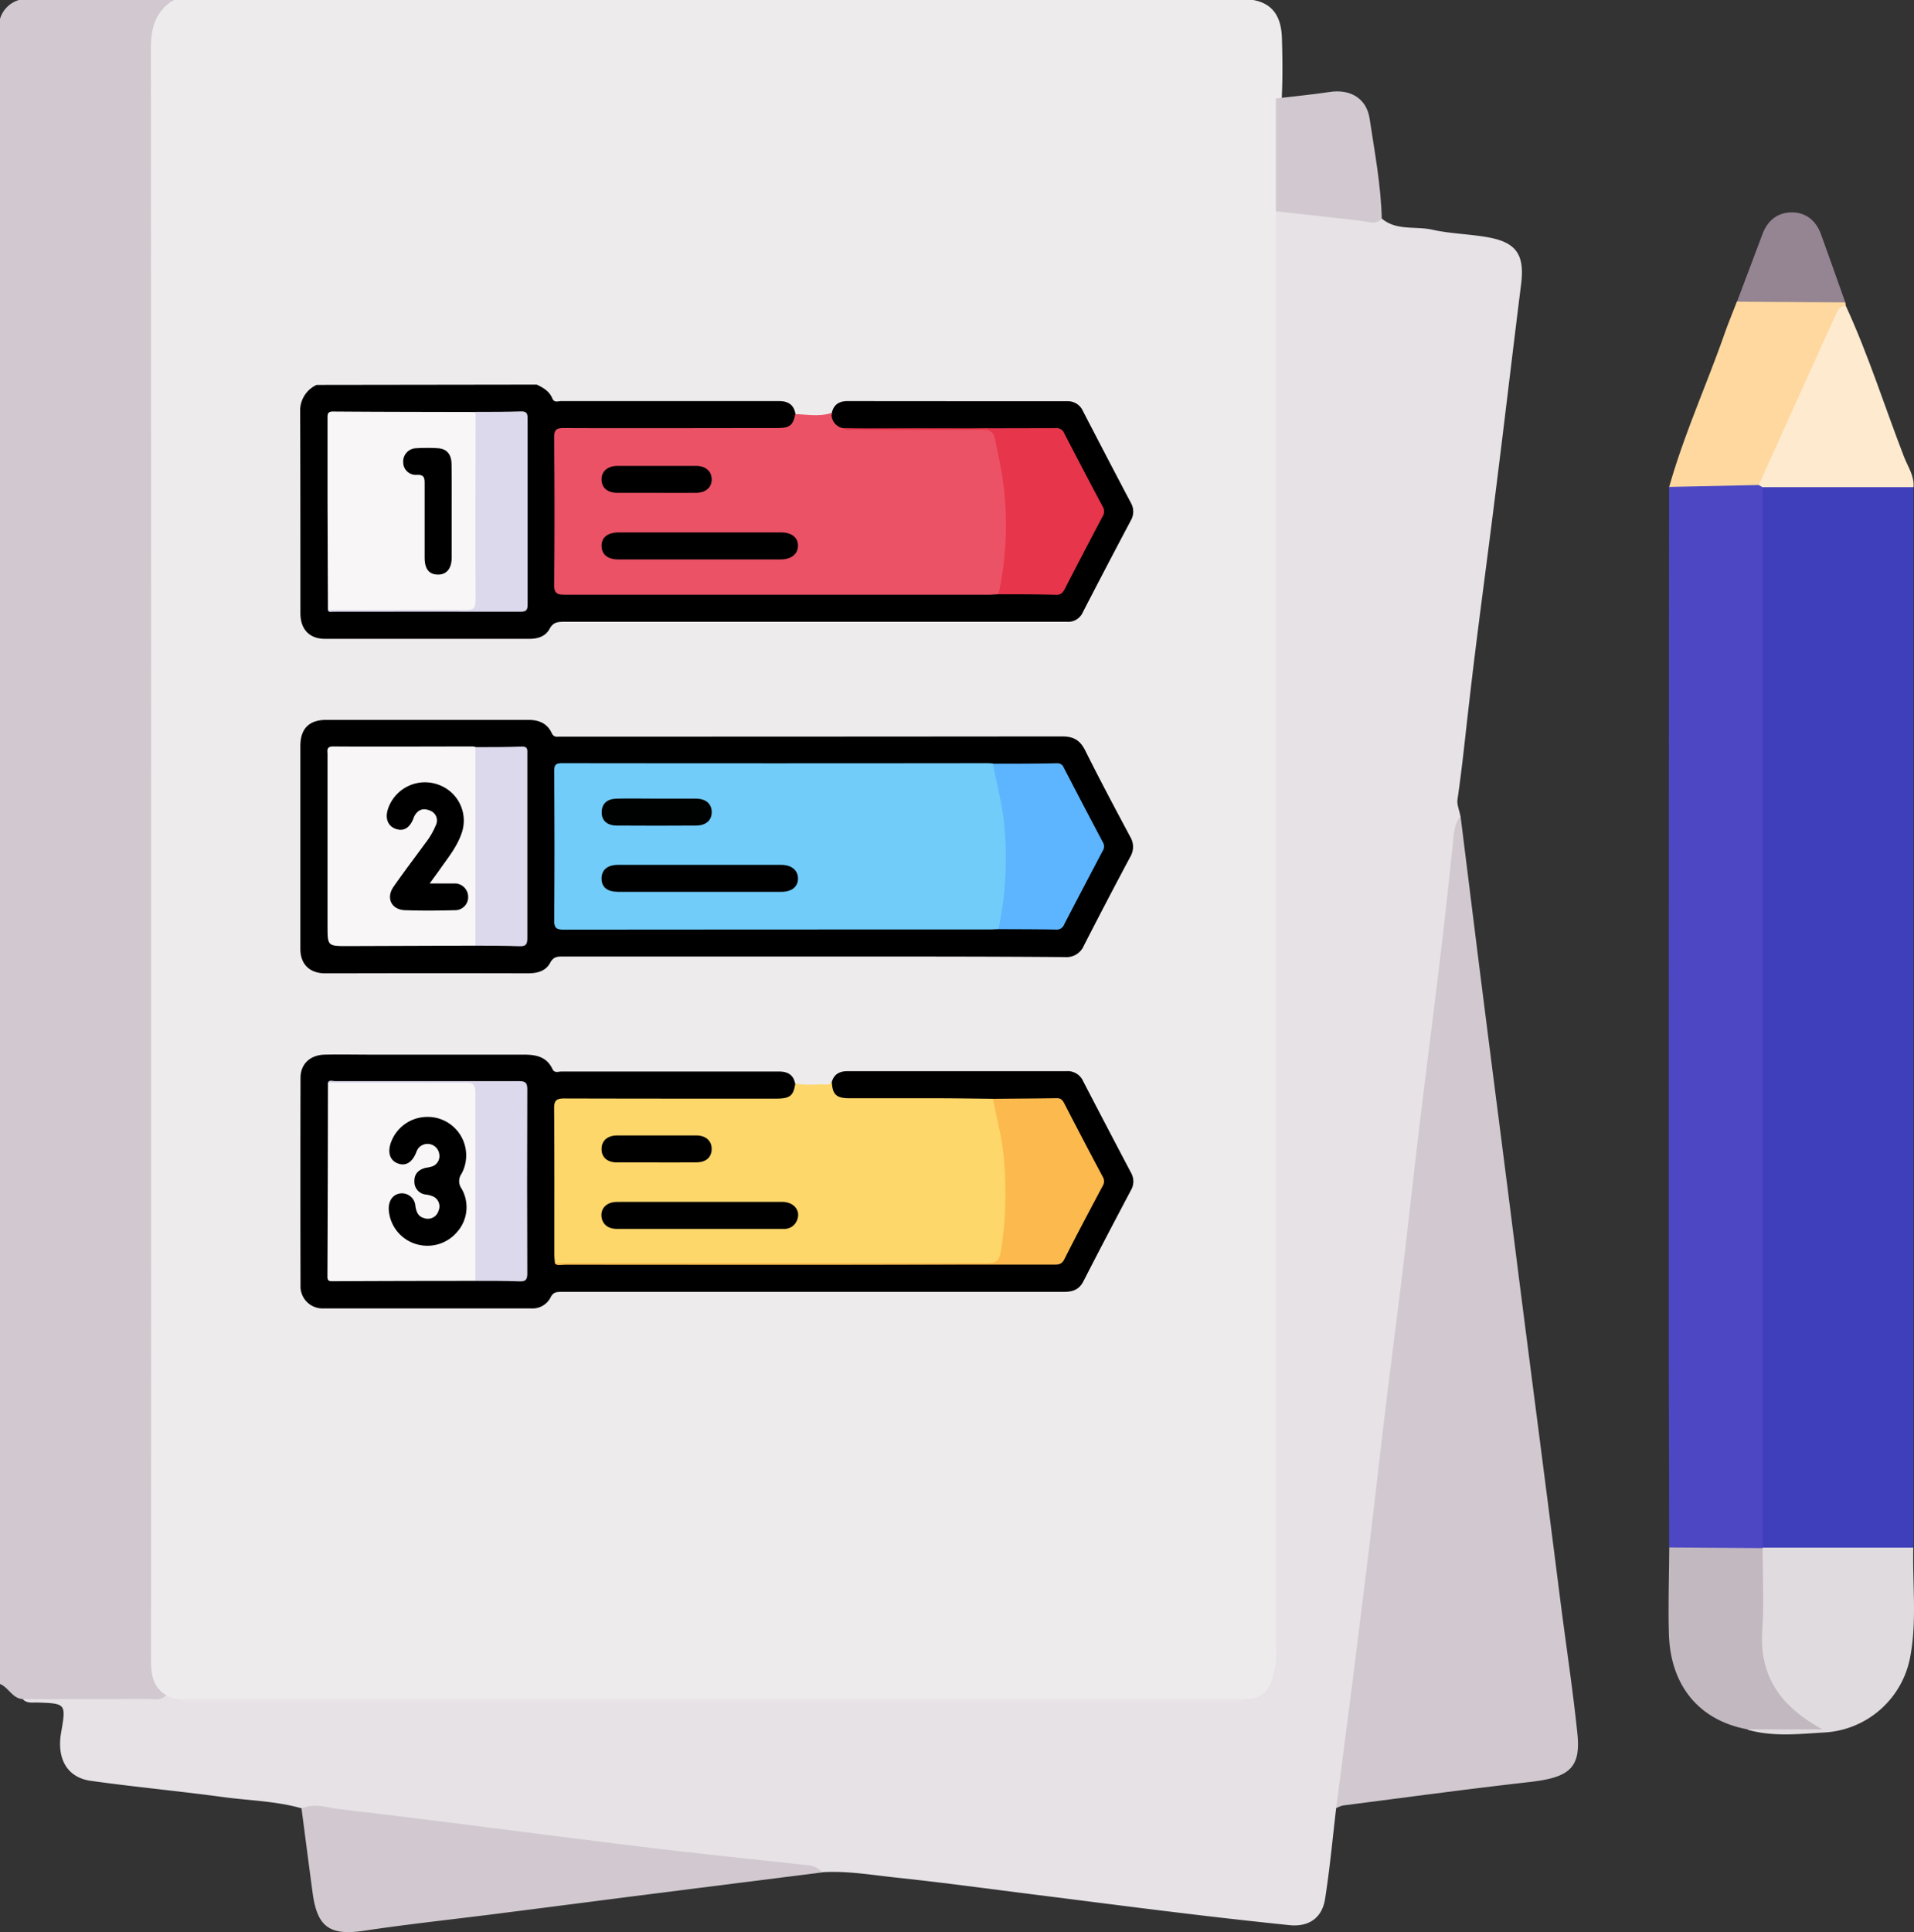 <svg xmlns="http://www.w3.org/2000/svg" viewBox="0 0 505.77 510.45"><rect x="0" y="0" width="505.77" height="510.45" fill="#333333" stroke="none"/><defs><style>.cls-1{fill:#eeebed;}.cls-2{fill:#d1c9cf;}.cls-3{fill:#e6e2e6;}.cls-4{fill:#e8e4e7;}.cls-5{fill:#3f3fbc;}.cls-6{fill:#4d47c4;}.cls-7{fill:#e0dbdf;}.cls-8{fill:#fed89f;}.cls-9{fill:#c2b8c0;}.cls-10{fill:#feeacf;}.cls-11{fill:#958492;}.cls-12{fill:#ec5266;}.cls-13{fill:#fed76a;}.cls-14{fill:#f8f6f7;}.cls-15{fill:#e7354b;}.cls-16{fill:#dcd9ec;}.cls-17{fill:#fcba4e;}.cls-18{fill:#010000;}.cls-19{fill:#71ccf9;}.cls-20{fill:#5cb5fe;}.cls-21{fill:#000101;}</style></defs><g id="Layer_2" data-name="Layer 2"><g id="Layer_1-2" data-name="Layer 1"><path class="cls-1" d="M45.88,0H331.14c5.63,1,7.44,5,7.6,10,.17,5.46.22,10.93-.06,16.39.44,9.88.42,19.75,0,29.63a38.41,38.41,0,0,1,.31,6q0,184.71,0,369.43c0,3.65.23,7.33-.79,10.9-1.29,4.52-3.8,7.74-8.92,8-4.48-.2-9-.09-13.44-.09q-133.68,0-267.37,0a9,9,0,0,1-5.75-1.56c-2.87-1.91-3.95-4.81-4.4-8a57.15,57.15,0,0,1-.29-8V17.21c0-2.32,0-4.65.15-7C38.61,5.23,40.35,1.18,45.88,0Z"/><path class="cls-2" d="M6,448.89c-2.77-.19-3.72-3.07-6-4V5A7.39,7.39,0,0,1,5,0H45.88c-4.74,2.94-6,7.3-6,12.7Q40,225,39.92,437.29c0,4-.12,8.08,4,10.56-.72,3.18-3.46,2.59-5.57,2.75C27.46,451.45,16.73,449.79,6,448.89Z"/><path class="cls-3" d="M6,448.89c10.92,0,21.85,0,32.78-.05,1.74,0,3.68.6,5.15-1a7.07,7.07,0,0,0,4,1c1.72.94,3.58.48,5.37.48q135.26,0,270.52,0c1.79,0,3.65.46,5.37-.48,6.1,0,7-4.62,7.9-9.1a25.72,25.72,0,0,0,.08-5q0-189.48,0-378.95a4.86,4.86,0,0,1,4.09-1.32c7.95,1.21,16.07,1.19,23.9,3.3,3.9,3.25,8.86,1.92,13.28,2.91,4.8,1.07,9.82,1.14,14.68,2,7.69,1.36,9.8,4.7,8.82,12.49-2.38,19-4.59,38-7,57-2.21,17.83-4.7,35.63-6.72,53.49-1,8.52-1.83,17.05-3.08,25.54-.2,1.38.49,2.9.76,4.35-.47,10.24-1.79,20.39-3,30.56-3.14,26.69-6.46,53.37-9.64,80.07Q365,395.63,356.62,465.07c-.52,4.34,0,9.08-3.54,12.64-.95,8-1.68,16.07-2.94,24-.78,5-4.3,7.41-9.35,6.91-9.68-1-19.36-2.09-29-3.26-12.44-1.5-24.87-3.12-37.31-4.68-12.6-1.58-25.18-3.31-37.81-4.65-6.4-.67-12.8-1.81-19.29-1.4-6.7-.87-13.44-1.18-20.16-2-37.43-4.39-74.83-9.12-112.27-13.4a21.9,21.9,0,0,1-5.25-1.48c-6.84-1.95-14-2.05-20.93-3-11.59-1.57-23.24-2.65-34.81-4.27-6.22-.88-9-5.84-7.82-12.69,1.34-7.75,1.34-7.75-6.45-8C8.36,449.8,7,450,6,448.89Z"/><path class="cls-2" d="M365.13,57.81c-1.54,1.59-3.27.81-5.07.59-7.63-.93-15.28-1.72-22.92-2.57q0-14.91,0-29.82c4.74-.56,9.5-1,14.21-1.71,5.41-.84,9.76,1.66,10.57,7.05C363.24,40.13,364.91,48.89,365.13,57.81Z"/><path class="cls-4" d="M329.14,448.85c-1.49,1.55-3.43,1-5.19,1q-135.43,0-270.88,0c-1.76,0-3.7.58-5.19-1Z"/><path class="cls-5" d="M505.61,128.71l0,280.13c-1.64,1.76-3.81,1.9-6,1.92q-14,.14-27.9,0c-2.16,0-4.35-.11-6.12-1.64-2.21-2.92-1.65-6.35-1.65-9.62q-.06-75.78,0-151.57,0-55.09,0-110.18c0-3.12-.47-6.36,1.45-9.2,1.89-1.69,4.25-1.68,6.55-1.7q13.6-.12,27.23,0C501.46,126.85,503.81,126.87,505.61,128.71Z"/><path class="cls-2" d="M353.08,477.71c1.33-10.31,2.68-20.62,4-30.93q2.35-18.67,4.65-37.35c1.48-12.29,2.85-24.6,4.34-36.89,1.54-12.78,3.22-25.54,4.76-38.32,1.46-12.13,2.75-24.29,4.22-36.42,1.85-15.4,3.85-30.79,5.69-46.19,1.18-9.84,2.24-19.69,3.25-29.55.23-2.33.43-4.6,1.95-6.51q2.29,18.45,4.59,36.89,2.7,21.4,5.45,42.78T401.42,338q2.74,21.39,5.51,42.78,2.79,21.63,5.54,43.26c1.46,11.31,3.17,22.59,4.35,33.93.94,9.13-2.09,11.64-12.7,12.84-16.42,1.85-32.8,4.08-49.19,6.18A8.13,8.13,0,0,0,353.08,477.71Z"/><path class="cls-6" d="M465.71,128.75l0,280.13c-.22.23-.43.46-.64.7-8,1.47-16.09,2.58-24-.75,0-20.77-.11-41.54-.1-62.32q0-108.93.08-217.87a6.24,6.24,0,0,1,5-1.67c6.06.13,12.15-.74,18.17.6A3.28,3.28,0,0,1,465.71,128.75Z"/><path class="cls-2" d="M79.68,477.83c3.35-1.59,6.81-.24,10,.14,25.87,3,51.68,6.49,77.53,9.65,15.22,1.87,30.48,3.44,45.72,5.11a6,6,0,0,1,4.4,1.94q-21.9,2.76-43.8,5.53c-14.28,1.81-28.54,3.67-42.81,5.48-11.49,1.46-23,2.68-34.45,4.4-8.92,1.34-12.36-.79-13.61-9.63C81.63,492.92,80.68,485.37,79.68,477.83Z"/><path class="cls-7" d="M465.73,408.88l39.85,0c-.25,9.6,1,19.24-.8,28.81a24.46,24.46,0,0,1-22.35,20c-6.86.39-13.88,1.25-20.71-.73,5.46-3.37,11.29-1.38,15.94-1.26-6.78-3.3-12.07-9.11-13.15-17.62s-.42-16.93-.24-25.4a5.14,5.14,0,0,1,1.5-3.6Z"/><path class="cls-8" d="M464.73,128.14l-23.65.5c3.92-13.88,9.91-27,14.67-40.59,1-2.81,2.13-5.56,3.21-8.34a6.37,6.37,0,0,1,4.51-1.65c6.57-.17,13.13-.2,19.7,0a6,6,0,0,1,4.44,1.81,3,3,0,0,1,.11.89c-6.81,14.64-13.31,29.43-20.24,44C466.83,126.15,466.23,127.5,464.73,128.14Z"/><path class="cls-9" d="M465.77,409c0,7.28.37,14.57-.1,21.82-.82,12.43,5.23,20.23,15.87,26.06H461.72C449,454.51,441.39,445.37,441,431.67c-.22-7.61.05-15.23.1-22.84Z"/><path class="cls-10" d="M464.73,128.14Q474.86,105.72,485,83.3c.54-1.21,1.1-2.47,2.74-2.52,6,13,10.27,26.67,15.43,40,1,2.56,2.74,5,2.46,7.93l-39.9,0Z"/><path class="cls-11" d="M487.61,79.89,459,79.71c2.26-6,4.5-12,6.78-18,1.39-3.62,4.13-5.68,7.94-5.6,3.62.08,6.17,2.28,7.43,5.65C483.35,67.79,485.45,73.85,487.61,79.89Z"/><path d="M141.83,101.61c1.75.82,3.37,1.77,4.14,3.68.48,1.18,1.5.68,2.27.68q23.32,0,46.66,0c3.65,0,7.31,0,11,0,2.39,0,3.94,1,4.31,3.48.32,2.28-.43,3.52-2.49,4.09a13.77,13.77,0,0,1-3.79.27H150.76c-3.22,0-3.38.18-3.38,3.36q0,17.63,0,35.26c0,3.59.09,3.68,3.79,3.68H259.55c1.27,0,2.55,0,3.81,0,4.68.09,9.37,0,14.05.06a4.06,4.06,0,0,0,4.16-2.51c2.7-5.66,5.88-11.08,8.63-16.72a4,4,0,0,0-.09-4c-2.77-5.09-5.56-10.17-8-15.41-1.33-2.83-3-3.9-6.19-3.88q-26.43.14-52.87,0c-3.15-.85-3.74-1.69-3.25-4.54.48-2.21,1.95-3.14,4.12-3.14Q253,106,282,106a4.34,4.34,0,0,1,4.16,2.6c4.2,8.08,8.39,16.16,12.65,24.21a4.62,4.62,0,0,1,0,4.71q-6.39,12.06-12.66,24.2a4.24,4.24,0,0,1-4.18,2.56c-.71,0-1.43,0-2.14,0q-65.51,0-131,0c-1.63,0-2.72.23-3.59,1.84-1.06,2-3.09,2.65-5.27,2.66q-27,0-54.07,0c-4.18,0-6.52-2.55-6.52-6.81,0-17.71,0-35.41-.06-53.12a7.46,7.46,0,0,1,4.34-7.16Z"/><path class="cls-12" d="M263.85,157c-.79,0-1.58.12-2.37.12q-56.12,0-112.23,0c-2.06,0-2.83-.37-2.81-2.67.13-12.95.11-25.89,0-38.84,0-1.94.45-2.53,2.47-2.52,18.83.08,37.65,0,56.47,0,3.31,0,4.18-.7,4.77-3.68,3.21.09,6.44.74,9.61-.32a3.68,3.68,0,0,0,3.12,4.05c7.54.27,15.08.06,22.62.11,4.92,0,9.84.1,14.76,0a2.88,2.88,0,0,1,3.34,2.51,81.85,81.85,0,0,1,2.75,16.18c.36,7.13.37,14.29-1,21.36C265.1,154.61,265,156,263.85,157Z"/><path class="cls-13" d="M210.16,286.27c2.83.57,5.69.11,8.52.26.6,0,.78-.45,1.13-.75,1.63,3.7,4.78,3.89,8.25,3.86,10.2-.11,20.41-.05,30.61,0,1.32,0,2.71-.21,3.9.65,1.45,2.62,1.85,5.55,2.42,8.42a87.18,87.18,0,0,1,.41,31.23c-.67,4.13-1.13,4.47-5.21,4.47q-55.11,0-110.22,0c-1.17,0-2.39.22-3.46-.52a4.93,4.93,0,0,1-.67-3.2q0-18.45,0-36.91c0-3.63.52-4.14,4.14-4.15q24.41,0,48.82,0c.95,0,1.9,0,2.85,0C205,289.71,208.22,289.68,210.16,286.27Z"/><path d="M214.91,252.71q-33.24,0-66.48,0c-1.36,0-2.23.19-3,1.58-1.24,2.36-3.54,2.87-6.1,2.86q-24.54-.06-49.08,0c-1.51,0-3,0-4.53,0-4-.1-6.33-2.46-6.35-6.44,0-8.34,0-16.68,0-25q0-14.3,0-28.6c0-4.58,2.26-6.91,6.86-6.92,17.79,0,35.58,0,53.37,0,2.78,0,5,.89,6.21,3.51a1.46,1.46,0,0,0,1.67.92c.55,0,1.11,0,1.66,0q65.78,0,131.54-.06c3.06,0,4.76,1.05,6.1,3.75,3.82,7.65,7.84,15.21,11.87,22.75a5.12,5.12,0,0,1,0,5.35q-6.21,11.64-12.22,23.37a5,5,0,0,1-5.05,3.08C259.24,252.68,237.08,252.71,214.91,252.71Z"/><path d="M262.4,290.3c-4.91-.06-9.82-.14-14.73-.15-7.77,0-15.54,0-23.32,0-3.38,0-4.41-1.06-4.54-4.35.62-2.06,2.09-2.8,4.15-2.8q28.93,0,57.88,0a4.45,4.45,0,0,1,4.37,2.63q6.29,12.12,12.66,24.2a4.6,4.6,0,0,1-.07,4.71c-4.23,8-8.43,16-12.53,24-1.17,2.28-2.95,2.78-5.28,2.77q-54.3,0-108.61,0c-8,0-16,0-24.06,0-1.24,0-2.13.05-2.82,1.44a5.34,5.34,0,0,1-5.09,2.93q-27.51,0-55,0a5.83,5.83,0,0,1-6-6.1q-.06-27.39,0-54.78c0-3.71,2.54-6.09,6.43-6.17,4.21-.09,8.42,0,12.63,0,13.34,0,26.67,0,40,0,3.24,0,6,.58,7.52,3.81.53,1.14,1.51.66,2.29.66q24.06,0,48.11,0c3.18,0,6.36,0,9.53,0,2.29,0,3.81.91,4.22,3.29-.5,3.14-1.42,3.86-5.09,3.87-18.64,0-37.29,0-55.93-.05-2.2,0-2.71.59-2.69,2.73.1,12.85.05,25.7.06,38.55,0,.79.1,1.57.16,2.36a5,5,0,0,0,2.57.22c37.31,0,74.63.1,112-.09,5.52,0,11.07-.33,16.62-.39a3.52,3.52,0,0,0,3.36-2.17c2.93-5.81,6-11.55,9-17.31a3.77,3.77,0,0,0,0-3.63c-2.8-5.79-6-11.37-8.86-17.14a3.81,3.81,0,0,0-3.88-2.17c-4,.05-7.94,0-11.91,0C264.45,291.05,263.3,291.17,262.4,290.3Z"/><path class="cls-14" d="M86.66,161.18q-.06-14.3-.11-28.58c0-7.39,0-14.78,0-22.16,0-1,0-1.73,1.44-1.72,12.55.1,25.09.1,37.64.13.88.89.78,2,.78,3.13q0,23.07,0,46.14c0,3.14-.22,3.3-3.4,3.3H89A4.22,4.22,0,0,1,86.66,161.18Z"/><path class="cls-15" d="M263.85,157a85.8,85.8,0,0,0,1.49-27.31c-.45-4.58-1.47-9-2.36-13.5-.44-2.21-1.44-2.68-3.51-2.67-11.35.1-22.7.06-34,0-.85,0-1.76.28-2.53-.34q28.08,0,56.15-.07a2.13,2.13,0,0,1,2.16,1.42c3.36,6.47,6.73,12.93,10.17,19.36a2.47,2.47,0,0,1-.1,2.62q-5,9.47-9.91,19c-.51,1-1,1.66-2.3,1.64C274,157,268.92,157,263.85,157Z"/><path class="cls-16" d="M86.66,161.18c12.13,0,24.25-.07,36.38,0,2.12,0,2.64-.59,2.63-2.67-.08-16.56,0-33.13,0-49.69,4,0,7.94,0,11.9-.13,1.76-.07,1.86.71,1.85,2.09,0,7.86,0,15.72,0,23.58,0,8.42,0,16.83,0,25.25,0,1.33-.16,2-1.77,2-16.59-.05-33.18,0-49.77,0C87.42,161.59,86.85,161.86,86.66,161.18Z"/><path d="M185.17,140.66h21.19c2.81,0,4.47,1.3,4.51,3.46s-1.68,3.68-4.59,3.68q-21.43,0-42.87,0c-2.84,0-4.4-1.28-4.45-3.52s1.53-3.61,4.53-3.62Z"/><path d="M173.45,130.21c-3.41,0-6.83,0-10.24,0-2.65,0-4.18-1.28-4.25-3.44s1.49-3.68,4.25-3.69q10.35,0,20.7,0c2.56,0,4.15,1.43,4.16,3.57s-1.59,3.54-4.15,3.56C180.43,130.23,176.94,130.21,173.45,130.21Z"/><path class="cls-17" d="M262.4,290.3c5.63-.05,11.26-.08,16.89-.17,1.1,0,1.52.58,1.95,1.4q5,9.69,10.15,19.36a2.3,2.3,0,0,1,0,2.41c-3.42,6.44-6.85,12.87-10.13,19.38-.76,1.52-1.83,1.43-3.1,1.43l-106,0c-7.78,0-15.56,0-23.34,0-.72,0-1.58.42-2.18-.38q57,0,114,0c2.4,0,3.41-.54,3.83-3.11a98.66,98.66,0,0,0,.84-23.85C265,301.16,263.38,295.8,262.4,290.3Z"/><path d="M185,317.53c7.22,0,14.45,0,21.68,0,3.27,0,5.11,2.54,3.81,5.13a3.55,3.55,0,0,1-3.49,2q-22,0-44.07,0c-2.43,0-3.92-1.41-4-3.51s1.53-3.6,4.1-3.61C170.36,317.51,177.66,317.53,185,317.53Z"/><path class="cls-18" d="M173.58,307.11c-3.49,0-7,0-10.47,0-2.66,0-4.14-1.33-4.15-3.52s1.5-3.59,4.11-3.61c7,0,14,0,20.94,0,2.57,0,4.11,1.5,4.05,3.67s-1.55,3.41-4,3.44C180.56,307.14,177.07,307.1,173.58,307.11Z"/><path class="cls-19" d="M263.84,245.48c-.72,0-1.43.08-2.14.08q-56.34,0-112.67.05c-2.09,0-2.6-.48-2.58-2.58.1-13.1.08-26.2,0-39.3,0-1.65.4-2.11,2.08-2.11q56.22.07,112.44,0c.47,0,.94.05,1.42.09,2,3,2.23,6.59,2.83,10a86.28,86.28,0,0,1-.09,30.78C265,243.62,264.85,244.75,263.84,245.48Z"/><path class="cls-14" d="M125.63,249.83q-16.89.06-33.77.12c-5.31,0-5.31,0-5.31-5.41V199.33c0-1-.4-2.14,1.51-2.12,12.29.08,24.58,0,36.87,0a4.11,4.11,0,0,1,.7.13,4.39,4.39,0,0,1,.77,3.16q0,23.05,0,46.12A4.34,4.34,0,0,1,125.63,249.83Z"/><path class="cls-20" d="M263.84,245.48a90.71,90.71,0,0,0,1.55-27.26c-.49-5.61-2-11-3-16.46,5.63,0,11.27,0,16.91-.12a1.79,1.79,0,0,1,1.81,1.18q5.14,9.92,10.37,19.8a2.06,2.06,0,0,1-.11,2.19c-3.39,6.45-6.79,12.9-10.14,19.38a2.1,2.1,0,0,1-2.16,1.4C274,245.5,268.92,245.5,263.84,245.48Z"/><path class="cls-16" d="M125.63,249.83V197.39c4.12,0,8.24,0,12.36-.16,1.51,0,1.37.9,1.36,1.87v17.13c0,10.55,0,21.1,0,31.65,0,1.67-.45,2.17-2.12,2.11C133.4,249.84,129.51,249.87,125.63,249.83Z"/><path class="cls-14" d="M125.62,338.4q-18.83,0-37.64.09c-.88,0-1.46,0-1.46-1.21q.12-25.61.14-51.22a3.65,3.65,0,0,1,2.09-.23h34.72c2.56,0,2.9.24,2.91,2.83q.09,23.53,0,47.08A3.41,3.41,0,0,1,125.62,338.4Z"/><path class="cls-16" d="M125.62,338.4c0-16.57,0-33.14,0-49.7,0-2.08-.51-2.68-2.63-2.67-12.13.1-24.25,0-36.38,0,.47-.83,1.26-.4,1.88-.4,16.2,0,32.39,0,48.59,0,1.75,0,2.27.4,2.26,2.22q-.1,24.3,0,48.59c0,1.68-.45,2.15-2.11,2.09C133.4,338.37,129.51,338.42,125.62,338.4Z"/><path d="M119.35,135.2c0,4,0,8.08,0,12.12,0,2.93-1.38,4.54-3.71,4.48s-3.42-1.53-3.43-4.46c0-6.49,0-13,0-19.49,0-1.56-.08-2.48-2.08-2.39a3.33,3.33,0,0,1-3.58-3.31,3.5,3.5,0,0,1,3.49-3.73,45.17,45.17,0,0,1,5.7,0c2.31.15,3.55,1.61,3.58,4.18C119.38,126.8,119.35,131,119.35,135.2Z"/><path d="M184.81,235.62H163.37c-2.91,0-4.39-1.21-4.41-3.49s1.53-3.64,4.33-3.64q21.56,0,43.11,0c2.77,0,4.44,1.41,4.47,3.58s-1.63,3.55-4.39,3.55C199.26,235.63,192,235.62,184.81,235.62Z"/><path class="cls-21" d="M173.65,211c3.41,0,6.82,0,10.23,0,2.66,0,4.17,1.37,4.19,3.53s-1.49,3.56-4.13,3.58q-10.47.07-20.94,0c-2.66,0-4.09-1.42-4-3.64s1.46-3.42,4-3.47C166.51,210.91,170.08,211,173.65,211Z"/><path d="M113.54,233.41c2.47,0,4.44,0,6.41,0a3.55,3.55,0,0,1,3.76,3.47,3.45,3.45,0,0,1-3.63,3.59c-4.35.12-8.72.15-13.07,0-3.6-.14-5.08-3.24-3-6.22,2.72-3.9,5.6-7.68,8.4-11.52a19.77,19.77,0,0,0,2.75-4.7,2.78,2.78,0,0,0-1.61-3.9c-1.81-.77-3.24-.14-4.13,1.64-.1.21-.15.44-.25.66-1,2.38-2.57,3.26-4.58,2.56s-2.86-2.63-2.13-5.07a10.3,10.3,0,0,1,13.3-6.64,10.06,10.06,0,0,1,6.14,13.09c-1.27,3.57-3.68,6.44-5.79,9.49C115.35,230.94,114.55,232,113.54,233.41Z"/><path d="M112.9,295.08a10.17,10.17,0,0,1,9.07,15,3.36,3.36,0,0,0,0,3.94,9.86,9.86,0,0,1-1.22,11.51,10.28,10.28,0,0,1-11.25,3,10.15,10.15,0,0,1-6.78-9.17c0-2.27,1.15-3.83,3.12-4.07a3.56,3.56,0,0,1,3.92,3.3c.24,1.56.71,2.82,2.32,3.23a2.94,2.94,0,0,0,3.82-2,2.88,2.88,0,0,0-1.58-3.78,6.65,6.65,0,0,0-1.82-.45,3.37,3.37,0,0,1-3-3.39c-.08-2.07,1.11-3.2,3-3.67a9.75,9.75,0,0,0,1.83-.41,2.89,2.89,0,0,0,1.76-3.09,3.13,3.13,0,0,0-5.66-1.51,5,5,0,0,0-.5,1.07c-1.09,2.62-2.84,3.59-4.93,2.73-1.92-.78-2.59-2.78-1.78-5.23A10.21,10.21,0,0,1,112.9,295.08Z"/></g></g></svg>